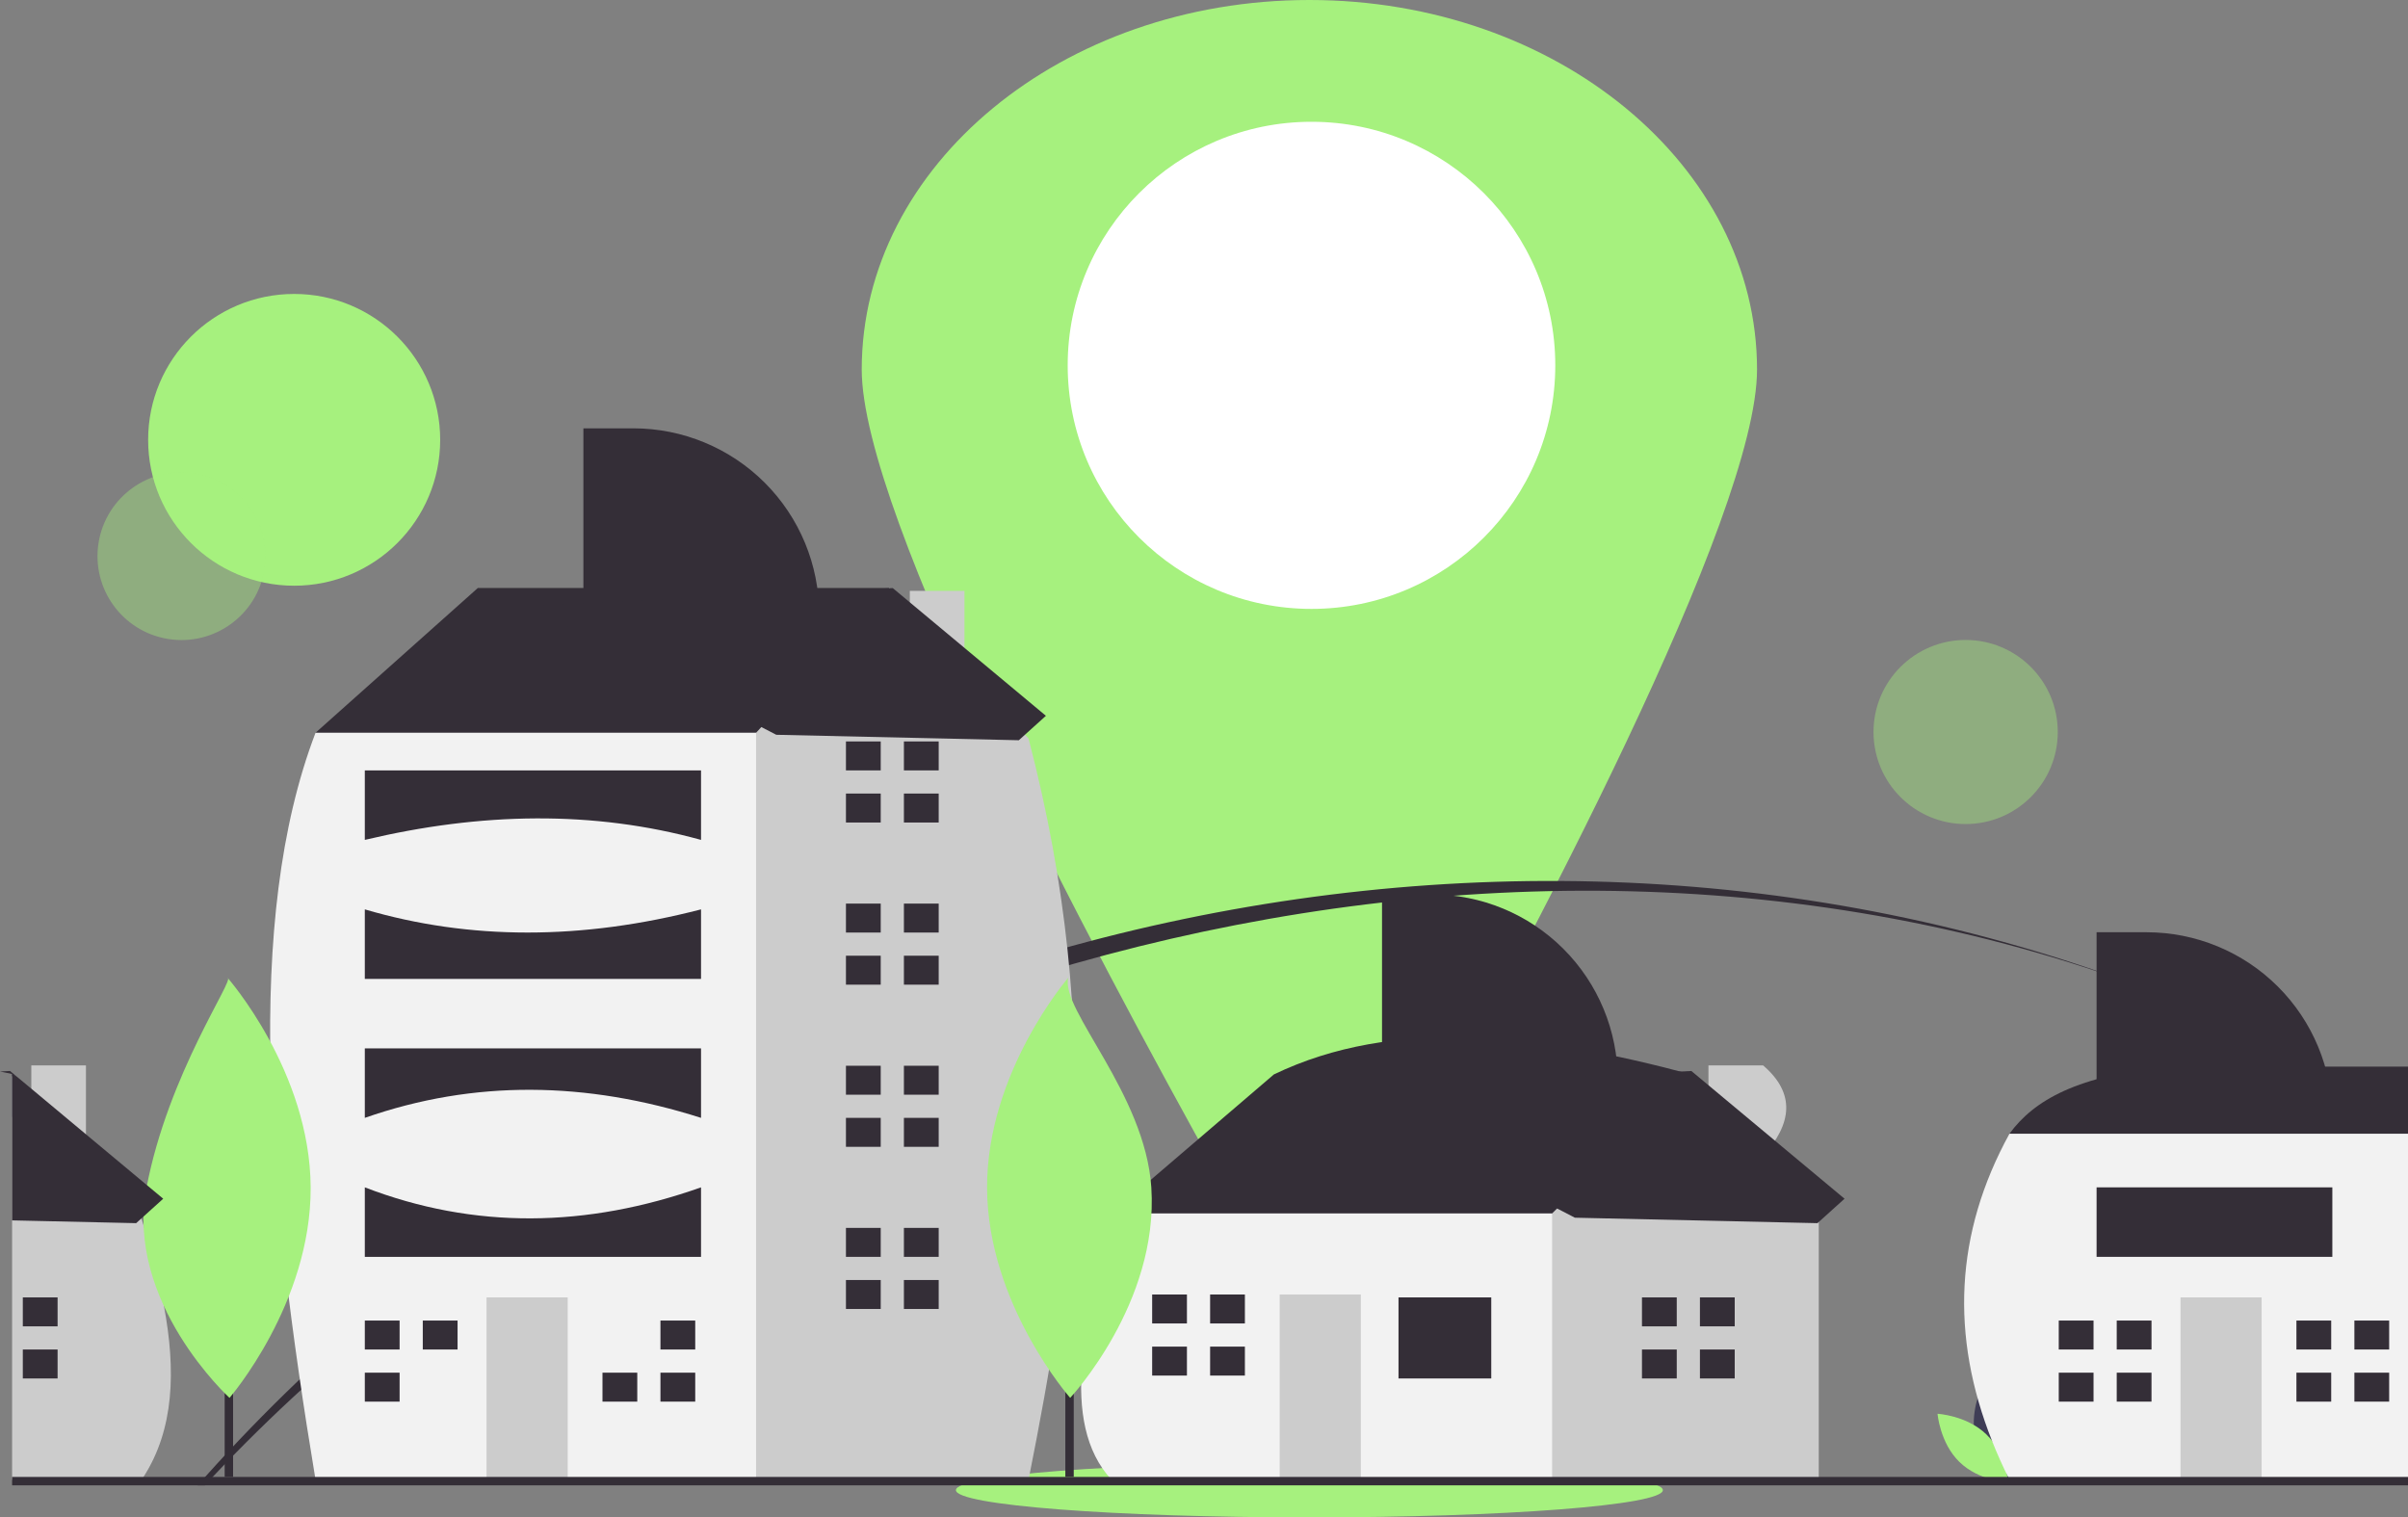 <svg width="411" height="259" viewBox="0 0 411 259" fill="none" xmlns="http://www.w3.org/2000/svg">
<rect x="0" y="0" width="411" height="259" fill="#808080" stroke="none"/>
<g clip-path="url(#clip0_152_562)">
<path d="M299.893 63.075C299.893 87.924 261.016 161.205 238.725 201.179C237.213 203.891 235.003 206.151 232.324 207.724C229.645 209.297 226.594 210.126 223.487 210.126C220.38 210.126 217.329 209.297 214.65 207.724C211.971 206.151 209.761 203.891 208.249 201.179C185.958 161.205 147.081 87.924 147.081 63.075C147.081 28.24 181.289 0 223.487 0C265.685 0 299.893 28.24 299.893 63.075Z" fill="#A6F17E"/>
<path d="M223.846 103.931C246.827 103.931 265.457 85.318 265.457 62.358C265.457 39.399 246.827 20.786 223.846 20.786C200.865 20.786 182.235 39.399 182.235 62.358C182.235 85.318 200.865 103.931 223.846 103.931Z" fill="white"/>
<path d="M50.207 99.974C63.971 99.974 75.13 88.825 75.13 75.073C75.13 61.322 63.971 50.173 50.207 50.173C36.442 50.173 25.284 61.322 25.284 75.073C25.284 88.825 36.442 99.974 50.207 99.974Z" fill="#A6F17E"/>
<path d="M223.487 259C256.807 259 283.817 256.917 283.817 254.347C283.817 251.777 256.807 249.694 223.487 249.694C190.168 249.694 163.157 251.777 163.157 254.347C163.157 256.917 190.168 259 223.487 259Z" fill="#A6F17E"/>
<path opacity="0.4" d="M45.132 97.217C46.401 89.407 41.092 82.049 33.276 80.782C25.459 79.514 18.094 84.818 16.826 92.627C15.557 100.437 20.865 107.795 28.682 109.062C36.499 110.33 43.864 105.026 45.132 97.217Z" fill="#A6F17E"/>
<path d="M366.441 168.819C253.525 126.53 115.807 167.758 36.295 252.092C35.843 252.565 35.391 253.046 34.953 253.526H33.741C34.157 253.046 34.587 252.565 35.011 252.092C116.173 161.343 252.061 125.175 366.441 168.819Z" fill="#342E37"/>
<path d="M397.297 182.846C387.316 177.528 377.011 172.843 366.441 168.819C377.038 172.777 387.348 177.464 397.297 182.846Z" fill="#3F3D56"/>
<path opacity="0.4" d="M335.498 140.654C344.184 140.654 351.224 133.62 351.224 124.942C351.224 116.265 344.184 109.231 335.498 109.231C326.813 109.231 319.772 116.265 319.772 124.942C319.772 133.62 326.813 140.654 335.498 140.654Z" fill="#A6F17E"/>
<path d="M337.249 245.793C338.465 250.281 342.627 253.061 342.627 253.061C342.627 253.061 344.819 248.563 343.604 244.075C342.389 239.587 338.226 236.807 338.226 236.807C338.226 236.807 336.034 241.304 337.249 245.793Z" fill="#3F3D56"/>
<path d="M339.035 244.828C342.37 248.071 342.777 253.057 342.777 253.057C342.777 253.057 337.778 252.784 334.443 249.541C331.108 246.298 330.701 241.312 330.701 241.312C330.701 241.312 335.7 241.585 339.035 244.828Z" fill="#A6F17E"/>
<path d="M2.411 183.387V190.311L2.066 190.684V183.316C2.181 183.337 2.296 183.366 2.411 183.387Z" fill="#3F3D56"/>
<path d="M24.493 252.089C24.392 252.254 24.285 252.419 24.177 252.584H2.066V183.731L2.411 183.387L5.345 186.72V181.846H14.671V197.314L24.091 208.001L24.177 208.101C24.292 208.46 24.4 208.818 24.507 209.176C24.508 209.182 24.511 209.187 24.515 209.191C25.927 213.708 27.086 218.3 27.987 222.945C30.039 233.905 29.73 243.954 24.493 252.089Z" fill="#CCCCCC"/>
<path d="M9.83 221.446H3.894V226.388H9.83V221.446Z" fill="#342E37"/>
<path d="M9.83 230.342H3.894V235.284H9.83V230.342Z" fill="#342E37"/>
<path d="M192.692 212.055L189.724 207.113L217.427 183.39C237.908 173.541 262.595 176.383 288.663 183.39V190.309L262.939 217.986L233.257 223.917L192.692 212.055Z" fill="#342E37"/>
<path d="M300.926 197.311C305.845 191.844 306.529 186.646 300.926 181.846H291.599V186.723L288.663 183.39L264.918 207.113L260.96 211.067L256.013 230.836L264.918 252.582H310.429V208.102L300.926 197.311Z" fill="#CCCCCC"/>
<path d="M189.724 207.113H264.918V252.582H189.724C180.627 242.749 185.353 224.827 189.724 207.113Z" fill="#F2F2F2"/>
<path d="M254.529 221.446H238.699V235.284H254.529V221.446Z" fill="#342E37"/>
<path d="M232.268 220.951H218.417V252.582H232.268V220.951Z" fill="#CCCCCC"/>
<path d="M202.587 225.894V220.952H196.651V225.894H202.091H202.587Z" fill="#342E37"/>
<path d="M202.091 229.848H196.651V234.79H202.587V229.848H202.091Z" fill="#342E37"/>
<path d="M212.48 220.951H206.544V225.894H212.48V220.951Z" fill="#342E37"/>
<path d="M212.48 229.848H206.544V234.79H212.48V229.848Z" fill="#342E37"/>
<path d="M286.19 226.389V221.446H280.253V226.389H285.695H286.19Z" fill="#342E37"/>
<path d="M285.695 230.342H280.253V235.284H286.19V230.342H285.695Z" fill="#342E37"/>
<path d="M296.083 221.446H290.147V226.388H296.083V221.446Z" fill="#342E37"/>
<path d="M296.083 230.342H290.147V235.284H296.083V230.342Z" fill="#342E37"/>
<path d="M58.805 129.024L53.858 125.07L81.561 100.358H151.807V122.105L106.296 152.748L58.805 129.024Z" fill="#342E37"/>
<path d="M164.614 114.22V100.852H155.288V104.126L151.807 100.358L129.051 125.07L120.147 131.001L106.34 231.78L127.162 252.582H175.552C182.967 215.319 188.846 177.04 175.552 126.058L164.614 114.22Z" fill="#CCCCCC"/>
<path d="M53.858 125.07H129.051V252.582H53.858C45.629 203.045 41.611 157.106 53.858 125.07Z" fill="#F2F2F2"/>
<path d="M96.896 221.446H83.045V252.582H96.896V221.446Z" fill="#CCCCCC"/>
<path d="M68.204 230.342V225.4H62.268V230.342H67.709H68.204Z" fill="#342E37"/>
<path d="M67.709 234.296H62.268V239.239H68.204V234.296H67.709Z" fill="#342E37"/>
<path d="M78.098 225.4H72.161V230.342H78.098V225.4Z" fill="#342E37"/>
<path d="M108.274 234.296H102.833V239.239H108.769V234.296H108.274Z" fill="#342E37"/>
<path d="M118.662 225.4H112.726V230.342H118.662V225.4Z" fill="#342E37"/>
<path d="M118.662 234.296H112.726V239.238H118.662V234.296Z" fill="#342E37"/>
<path d="M150.323 131.495V126.553H144.387V131.495H149.828H150.323Z" fill="#342E37"/>
<path d="M149.828 135.449H144.387V140.391H150.323V135.449H149.828Z" fill="#342E37"/>
<path d="M160.217 126.553H154.28V131.495H160.217V126.553Z" fill="#342E37"/>
<path d="M160.217 135.449H154.28V140.391H160.217V135.449Z" fill="#342E37"/>
<path d="M150.323 159.173V154.23H144.387V159.173H149.828H150.323Z" fill="#342E37"/>
<path d="M149.828 163.126H144.387V168.069H150.323V163.126H149.828Z" fill="#342E37"/>
<path d="M160.217 154.23H154.28V159.172H160.217V154.23Z" fill="#342E37"/>
<path d="M160.217 163.126H154.28V168.068H160.217V163.126Z" fill="#342E37"/>
<path d="M150.323 186.85V181.907H144.387V186.85H149.828H150.323Z" fill="#342E37"/>
<path d="M149.828 190.803H144.387V195.746H150.323V190.803H149.828Z" fill="#342E37"/>
<path d="M160.217 181.907H154.28V186.849H160.217V181.907Z" fill="#342E37"/>
<path d="M160.217 190.803H154.28V195.746H160.217V190.803Z" fill="#342E37"/>
<path d="M150.323 214.527V209.584H144.387V214.527H149.828H150.323Z" fill="#342E37"/>
<path d="M149.828 218.48H144.387V223.423H150.323V218.48H149.828Z" fill="#342E37"/>
<path d="M160.217 209.584H154.28V214.526H160.217V209.584Z" fill="#342E37"/>
<path d="M160.217 218.48H154.28V223.423H160.217V218.48Z" fill="#342E37"/>
<path d="M62.267 131.495H119.652V143.357C101.258 138.285 82.078 138.649 62.267 143.357V131.495Z" fill="#342E37"/>
<path d="M62.267 155.218C80.178 160.49 99.306 160.49 119.652 155.218V167.08H62.267V155.218Z" fill="#342E37"/>
<path d="M62.267 178.942H119.652V190.803C100.095 184.564 80.947 184.27 62.267 190.803V178.942Z" fill="#342E37"/>
<path d="M62.267 202.665C80.982 209.871 100.128 209.571 119.652 202.665V214.526H62.267V202.665Z" fill="#342E37"/>
<path d="M370.68 182.057H411V201.467L407.398 202.593L395.417 206.329L376.621 201.979L357.846 197.632L347.931 195.337L342.981 193.507C347.099 187.862 354.589 183.422 370.68 182.057Z" fill="#342E37"/>
<path d="M411 193.507V252.584H342.981C342.959 252.547 342.945 252.514 342.923 252.477V252.474C342.907 252.433 342.888 252.393 342.866 252.354C341.804 250.219 340.852 248.09 340.01 245.965C332.872 227.99 333.647 210.49 342.981 193.507H411Z" fill="#F2F2F2"/>
<path d="M386.019 221.446H372.168V252.582H386.019V221.446Z" fill="#CCCCCC"/>
<path d="M357.327 230.342V225.4H351.391V230.342H356.833H357.327Z" fill="#342E37"/>
<path d="M356.833 234.296H351.391V239.239H357.327V234.296H356.833Z" fill="#342E37"/>
<path d="M367.221 225.4H361.285V230.342H367.221V225.4Z" fill="#342E37"/>
<path d="M367.221 234.296H361.285V239.238H367.221V234.296Z" fill="#342E37"/>
<path d="M397.892 230.342V225.4H391.956V230.342H397.397H397.892Z" fill="#342E37"/>
<path d="M397.397 234.296H391.956V239.239H397.892V234.296H397.397Z" fill="#342E37"/>
<path d="M407.786 225.4H401.849V230.342H407.786V225.4Z" fill="#342E37"/>
<path d="M407.786 234.296H401.849V239.238H407.786V234.296Z" fill="#342E37"/>
<path d="M357.848 159.121H366.375C374.785 159.121 382.851 162.459 388.798 168.401C394.745 174.342 398.086 182.4 398.086 190.803H357.848V159.121Z" fill="#342E37"/>
<path d="M99.574 73.11H108.101C116.511 73.11 124.577 76.448 130.524 82.389C136.471 88.331 139.812 96.389 139.812 104.792H99.574V73.11Z" fill="#342E37"/>
<path d="M235.885 152.67H244.412C252.822 152.67 260.888 156.008 266.835 161.95C272.783 167.891 276.123 175.95 276.123 184.352H235.885V152.67Z" fill="#342E37"/>
<path d="M398.086 202.665H357.848V214.526H398.086V202.665Z" fill="#342E37"/>
<path d="M411 252.092H2.066V253.526H411V252.092Z" fill="#342E37"/>
<path d="M39.782 195.465H38.347V252.089H39.782V195.465Z" fill="#342E37"/>
<path d="M53.024 202.681C53.115 222.481 39.172 238.597 39.172 238.597C39.172 238.597 21.316 222.267 24.989 202.81C28.684 183.242 40.198 166.977 38.841 166.894C38.841 166.894 52.933 182.881 53.024 202.681Z" fill="#A6F17E"/>
<path d="M183.267 195.465H181.833V252.089H183.267V195.465Z" fill="#342E37"/>
<path d="M196.51 202.681C197.803 222.439 182.658 238.597 182.658 238.597C182.658 238.597 168.566 222.61 168.475 202.81C168.383 183.01 182.327 166.894 182.327 166.894C180.967 172.322 195.463 186.694 196.51 202.681Z" fill="#A6F17E"/>
<path d="M90.046 103.421L152.372 100.375L178.518 122.178L173.895 126.347L132.493 125.416L90.046 103.421Z" fill="#342E37"/>
<path d="M27.858 204.604L24.5 207.635L24.091 208.001L23.238 208.775L2.066 208.302V183.316C1.377 183.165 0.689 183.022 0 182.886L1.715 182.8L2.066 183.094L5.345 185.824L14.671 193.608L25.088 202.296L27.858 204.604Z" fill="#342E37"/>
<path d="M226.358 185.848L288.683 182.802L314.829 204.605L310.206 208.775L268.804 207.844L226.358 185.848Z" fill="#342E37"/>
</g>
<defs>
<clipPath id="clip0_152_562">
<rect width="411" height="259" fill="white"/>
</clipPath>
</defs>
</svg>
